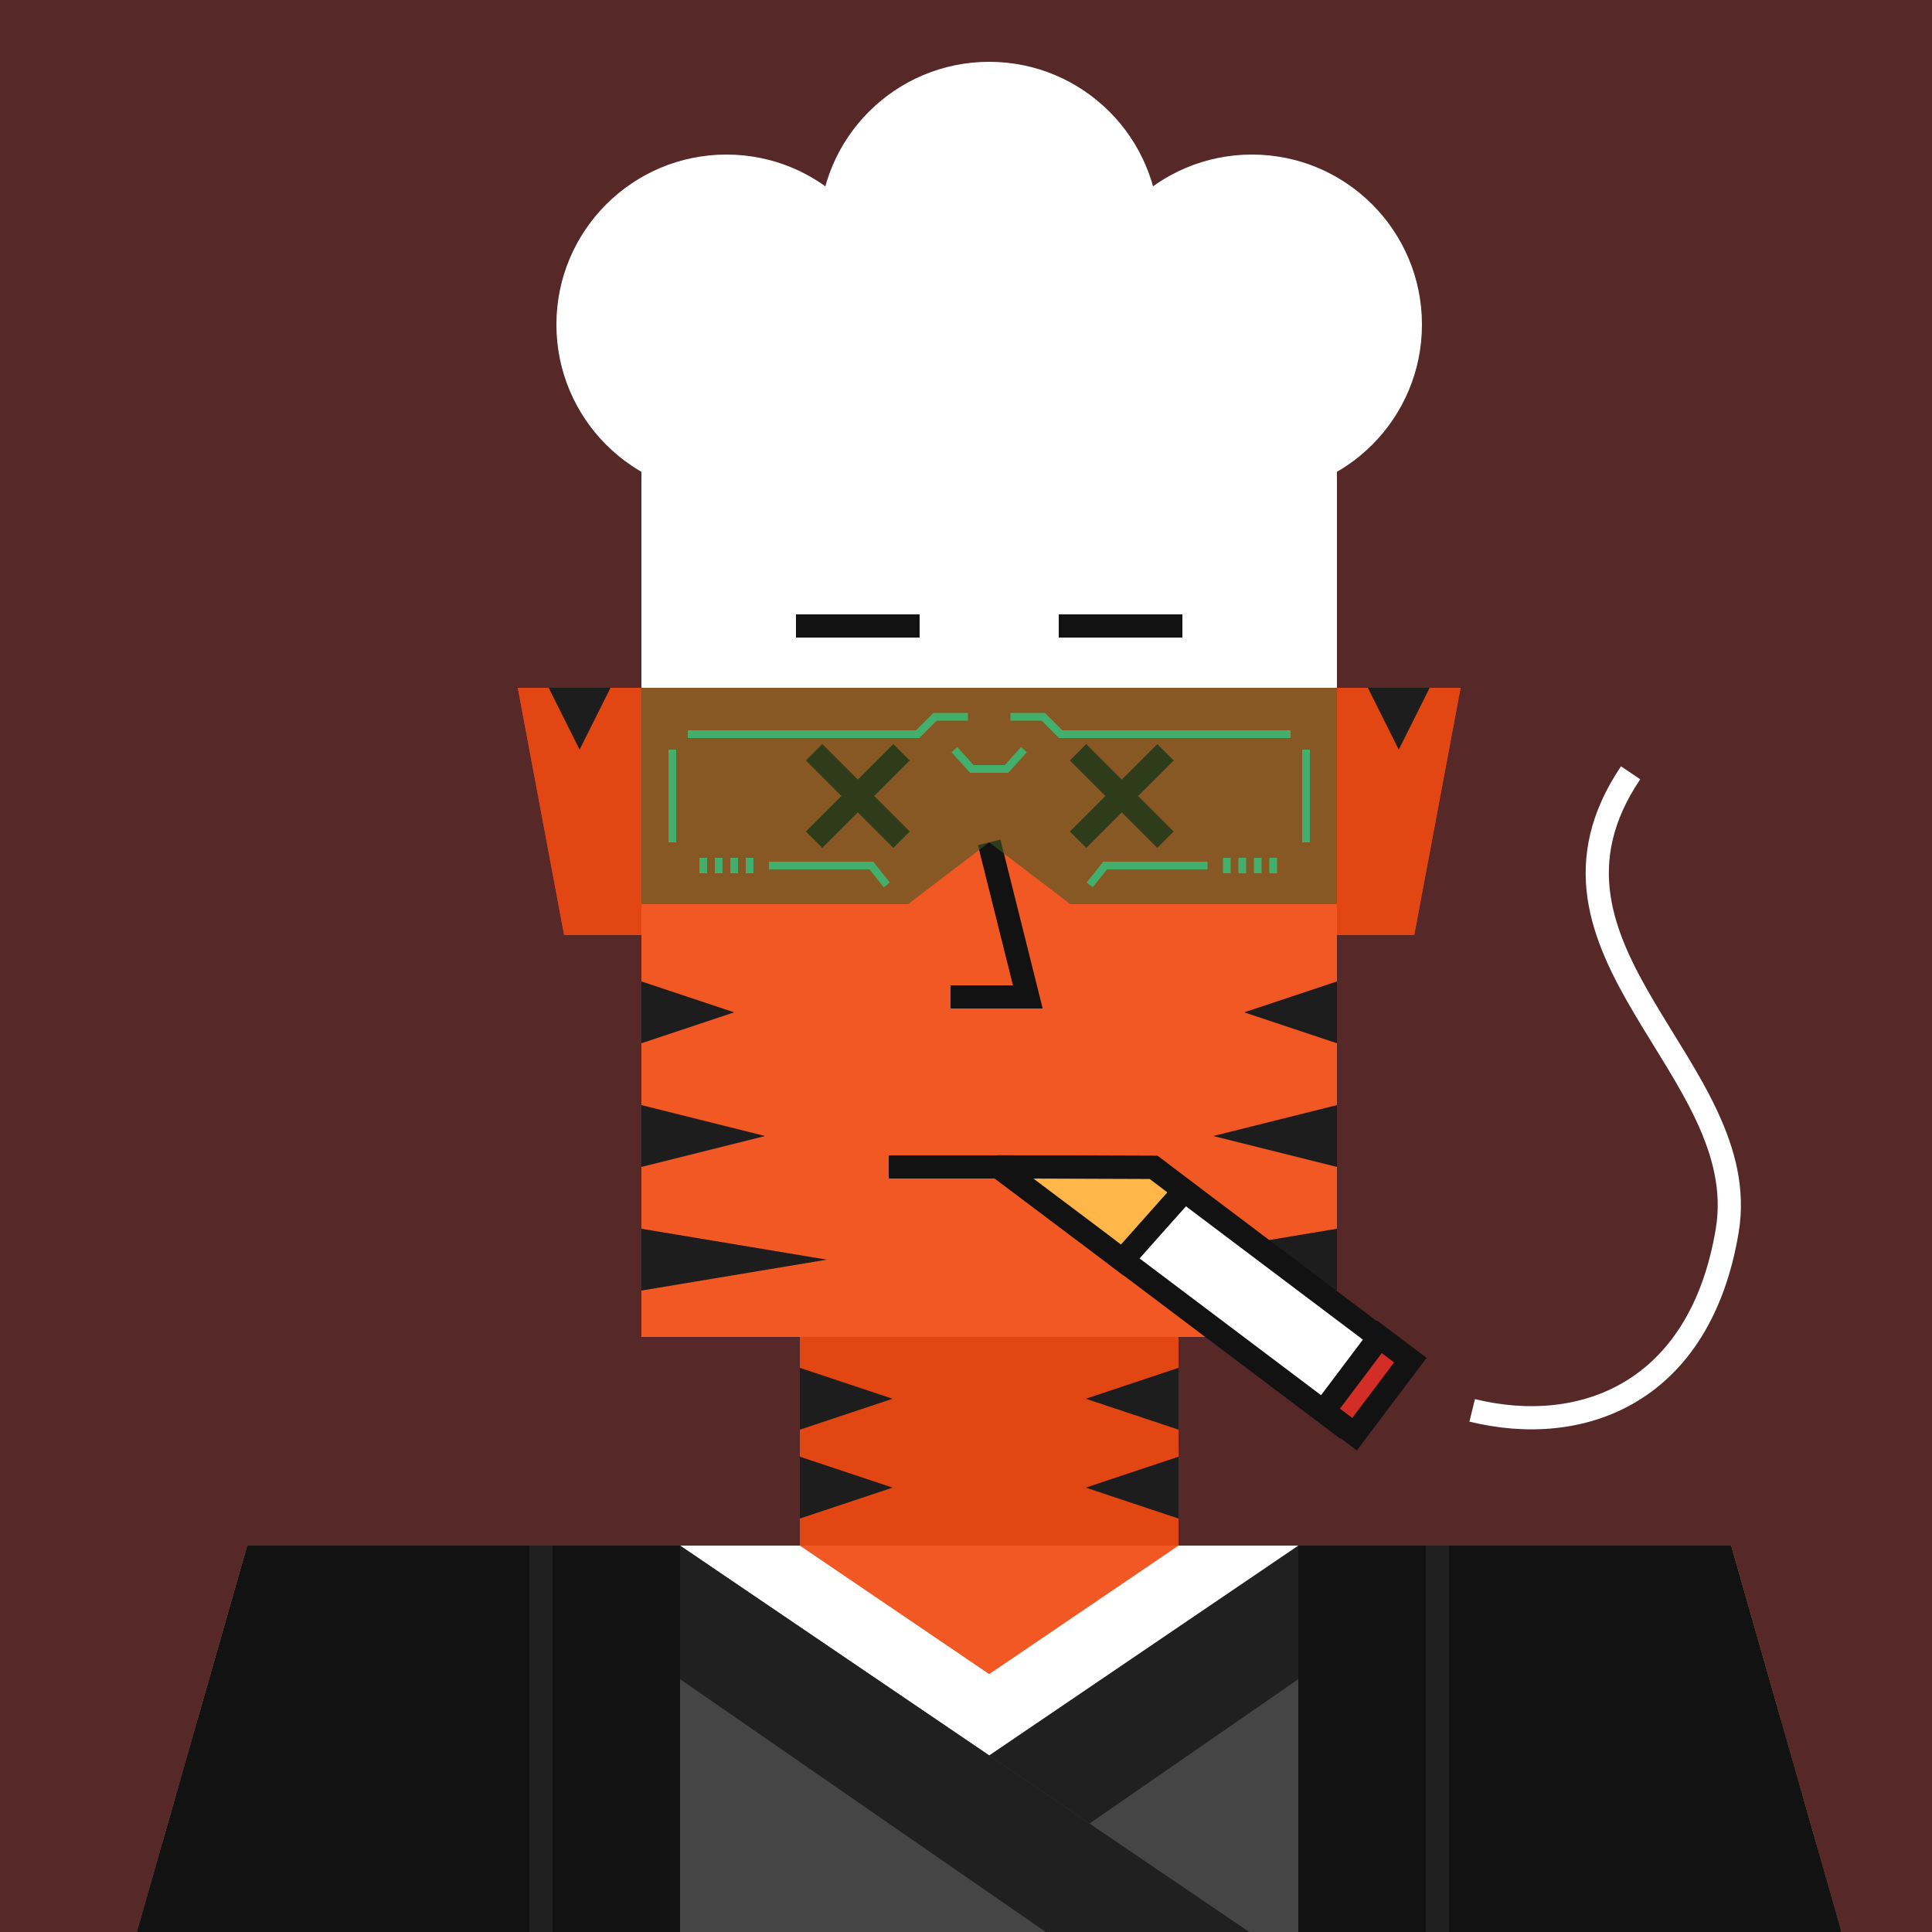 <svg xmlns="http://www.w3.org/2000/svg" viewBox="0 0 500 500"><rect x="0" y="0" width="500" height="500" fill="#333333" stroke="none"/><g id="layer1"><svg width="512" height="512" viewBox="0 0 512 512" fill="none" xmlns="http://www.w3.org/2000/svg">
<rect width="512" height="512" fill="#572828"/>
<path d="M134 178H167V242H146L134 178Z" fill="#E24713"/>
<path d="M378 178H345V242H366L378 178Z" fill="#E24713"/>
<rect x="207" y="346" width="98" height="54" fill="#E24713"/>
<path d="M64 400H448L480 512H32L64 400Z" fill="#F15824"/>
<rect x="166" y="106" width="180" height="240" fill="#F15824"/>
</svg>
</g><g id="layer2"><svg width="512" height="512" viewBox="0 0 512 512" fill="none" xmlns="http://www.w3.org/2000/svg">
<path d="M134 178H166V242H146L134 178Z" fill="#E24713"/>
<path d="M378 178H346V242H366L378 178Z" fill="#E24713"/>
<rect x="207" y="346" width="98" height="54" fill="#E24713"/>
<path d="M64 400H448L480 512H32L64 400Z" fill="#F15824"/>
<path d="M42 477L35.429 500L106 489L42 477Z" fill="#1D1D1D"/>
<path d="M476.286 499L470.286 478L405 488.5L476.286 499Z" fill="#1D1D1D"/>
<path d="M466.429 464.5L460.857 445L425.5 456.5L466.429 464.5Z" fill="#1D1D1D"/>
<path d="M51.143 445L45.571 464.5L87 456.5L51.143 445Z" fill="#1D1D1D"/>
<rect x="136" y="456" width="240" height="56" fill="#FF6F3F"/>
<rect x="166" y="106" width="180" height="240" fill="#F15824"/>
<path d="M96 400H80L88 424L96 400Z" fill="#1D1D1D"/>
<path d="M158 178H142L150 194L158 178Z" fill="#1D1D1D"/>
<path d="M370 178H354L362 194L370 178Z" fill="#1D1D1D"/>
<path d="M210 106H194L202 130L210 106Z" fill="#1D1D1D"/>
<path d="M342 400H326L334 440L342 400Z" fill="#1D1D1D"/>
<path d="M141 400H125L133 432L141 400Z" fill="#1D1D1D"/>
<path d="M264 106H248L256 146L264 106Z" fill="#1D1D1D"/>
<path d="M387 400H371L379 432L387 400Z" fill="#1D1D1D"/>
<path d="M186 400H170L178 440L186 400Z" fill="#1D1D1D"/>
<path d="M318 106H302L310 130L318 106Z" fill="#1D1D1D"/>
<path d="M432 400H416L424 424L432 400Z" fill="#1D1D1D"/>
<path d="M190 262L166 254V270L190 262Z" fill="#1D1D1D"/>
<path d="M190 154L166 146V162L190 154Z" fill="#1D1D1D"/>
<path d="M231 362L207 354V370L231 362Z" fill="#1D1D1D"/>
<path d="M281 362L305 354V370L281 362Z" fill="#1D1D1D"/>
<path d="M231 385L207 377V393L231 385Z" fill="#1D1D1D"/>
<path d="M281 385L305 377V393L281 385Z" fill="#1D1D1D"/>
<path d="M322 262L346 254V270L322 262Z" fill="#1D1D1D"/>
<path d="M322 154L346 146V162L322 154Z" fill="#1D1D1D"/>
<path d="M198 294L166 286V302L198 294Z" fill="#1D1D1D"/>
<path d="M314 294L346 286V302L314 294Z" fill="#1D1D1D"/>
<path d="M214 326L166 318V334L214 326Z" fill="#1D1D1D"/>
<path d="M298 326L346 318V334L298 326Z" fill="#1D1D1D"/>
<path d="M256 218L266 258H246" stroke="#121212" stroke-width="6"/>
</svg>
</g><g id="layer3"><svg width="512" height="512" viewBox="0 0 512 512" fill="none" xmlns="http://www.w3.org/2000/svg">
<rect width="180" height="88" transform="matrix(1 0 0 -1 166 178)" fill="white"/>
<circle cx="256" cy="60" r="44" fill="white"/>
<circle cx="188" cy="84" r="44" fill="white"/>
<circle cx="324" cy="84" r="44" fill="white"/>
</svg>
</g><g id="layer4"><svg width="512" height="512" viewBox="0 0 512 512" fill="none" xmlns="http://www.w3.org/2000/svg">
<path d="M157 400H207L372 512H319L157 400Z" fill="white"/>
<path d="M448 400H336L171 512H480L448 400Z" fill="#454545"/>
<path d="M355 400H305L140 512H193L355 400Z" fill="white"/>
<path d="M386 400H336L171 512H224L386 400Z" fill="#202020"/>
<path d="M64 400H176L341 512H32L64 400Z" fill="#454545"/>
<path d="M126 400H176L341 512H288L126 400Z" fill="#202020"/>
<path d="M64 400H176V512H32L64 400Z" fill="#121212"/>
<path d="M140 400L140 512" stroke="#202020" stroke-width="6"/>
<path d="M448 400H336V512H480L448 400Z" fill="#121212"/>
<path d="M372 400L372 512" stroke="#202020" stroke-width="6"/>
</svg>
</g><g id="layer5"><svg></svg></g><g id="layer6"><svg width="512" height="512" viewBox="0 0 512 512" fill="none" xmlns="http://www.w3.org/2000/svg">
<path d="M230 302H280" stroke="#121212" stroke-width="6"/>
<path d="M360 348L346 368.131L284.112 321.294L258.419 301.978L298.556 302.127L360 348Z" fill="white"/>
<path d="M360 348L363 350.769L364.912 348.373L362.516 346.568L360 348ZM346 368.131L344.462 370.527L346.858 372.332L348.663 369.937L346 368.131ZM284.112 321.294L285.918 318.898L285.915 318.896L284.112 321.294ZM298.556 302.127L300.361 299.731L299.565 299.13L298.567 299.127L298.556 302.127ZM258.419 301.978L258.43 298.978C257.137 298.973 255.987 299.797 255.575 301.022C255.163 302.248 255.583 303.599 256.616 304.376L258.419 301.978ZM358.315 347.158L343.871 366.326L348.663 369.937L363 350.769L358.315 347.158ZM348.073 365.735L285.918 318.898L282.307 323.69L344.462 370.527L348.073 365.735ZM296.75 304.523L358.905 351.36L362.516 346.568L300.361 299.731L296.75 304.523ZM285.915 318.896L260.222 299.58L256.616 304.376L282.31 323.692L285.915 318.896ZM258.408 304.978L298.545 305.127L298.567 299.127L258.43 298.978L258.408 304.978Z" fill="#121212"/>
<path d="M258.42 301.978L284.113 321.294L290.501 326.142L306.501 308.156L298.557 302.127L258.42 301.978Z" fill="#FFB74A"/>
<path d="M284.113 321.294L285.927 318.904L285.916 318.896L284.113 321.294ZM258.42 301.978L258.431 298.978C257.138 298.973 255.988 299.797 255.576 301.022C255.164 302.248 255.584 303.599 256.617 304.376L258.42 301.978ZM298.557 302.127L300.37 299.737L299.571 299.13L298.568 299.127L298.557 302.127ZM306.501 308.156L308.742 310.15L310.898 307.727L308.314 305.766L306.501 308.156ZM290.501 326.142L288.687 328.532L290.898 330.209L292.742 328.136L290.501 326.142ZM285.916 318.896L260.222 299.58L256.617 304.376L282.31 323.692L285.916 318.896ZM258.408 304.978L298.546 305.126L298.568 299.127L258.431 298.978L258.408 304.978ZM296.743 304.516L304.687 310.546L308.314 305.766L300.37 299.737L296.743 304.516ZM292.314 323.752L285.927 318.904L282.299 323.683L288.687 328.532L292.314 323.752ZM304.259 306.162L288.259 324.148L292.742 328.136L308.742 310.15L304.259 306.162Z" fill="#121212"/>
<path d="M381 365C409.5 372 440 360.5 447 318.5C454 276.5 391 246 422 200" stroke="white" stroke-width="6">
<animate attributeName="stroke" dur="4s" repeatCount="indefinite" keyTimes="0;0.8;1" values="white;transparent;white" />
</path>
<rect x="365" y="352" width="24" height="10" transform="rotate(127 365 352)" fill="#D22D27" stroke="#121212" stroke-width="6">
<animate attributeName="fill" dur="4s" repeatCount="indefinite" keyTimes="0;0.8;1" values="#6C0400;#FF0900;#6C0400" />
</rect>
</svg>
</g><g id="layer7"><svg width="512" height="512" viewBox="0 0 512 512" fill="none" xmlns="http://www.w3.org/2000/svg">
<path d="M206 162H238" stroke="#121212" stroke-width="6"/>
<path d="M210.687 217.313L233.314 194.686" stroke="#121212" stroke-width="6"/>
<path d="M279 217.313L301.627 194.686" stroke="#121212" stroke-width="6"/>
<path d="M210.687 194.687L233.314 217.314" stroke="#121212" stroke-width="6"/>
<path d="M279 194.687L301.627 217.314" stroke="#121212" stroke-width="6"/>
<path d="M274 162H306" stroke="#121212" stroke-width="6"/>
</svg>
</g><g id="layer8"><svg width="512" height="512" viewBox="0 0 512 512" fill="none" xmlns="http://www.w3.org/2000/svg">
<path d="M166 178H346V234H277L256 218L235 234H166V178Z" fill="#425824" fill-opacity="0.6"/>
<path d="M199 224H225.5L229.5 229" stroke="#42B06C" stroke-width="2"/>
<path d="M312.5 224H286L282 229" stroke="#42B06C" stroke-width="2"/>
<path d="M174 194V218" stroke="#42B06C" stroke-width="2"/>
<path d="M182 222V226" stroke="#42B06C" stroke-width="2"/>
<path d="M329.5 222V226" stroke="#42B06C" stroke-width="2"/>
<path d="M186 222V226" stroke="#42B06C" stroke-width="2"/>
<path d="M325.5 222V226" stroke="#42B06C" stroke-width="2"/>
<path d="M190 222V226" stroke="#42B06C" stroke-width="2"/>
<path d="M321.5 222V226" stroke="#42B06C" stroke-width="2"/>
<path d="M194 222V226" stroke="#42B06C" stroke-width="2"/>
<path d="M317.5 222V226" stroke="#42B06C" stroke-width="2"/>
<path d="M338 194V218" stroke="#42B06C" stroke-width="2"/>
<path d="M178 190H237.5L242 185.5H250.5" stroke="#42B06C" stroke-width="2"/>
<path d="M334 190H274.5L270 185.5H261.5" stroke="#42B06C" stroke-width="2"/>
<path d="M247 194L251.5 199H260.5L265 194" stroke="#42B06C" stroke-width="2"/>
</svg>
</g></svg>